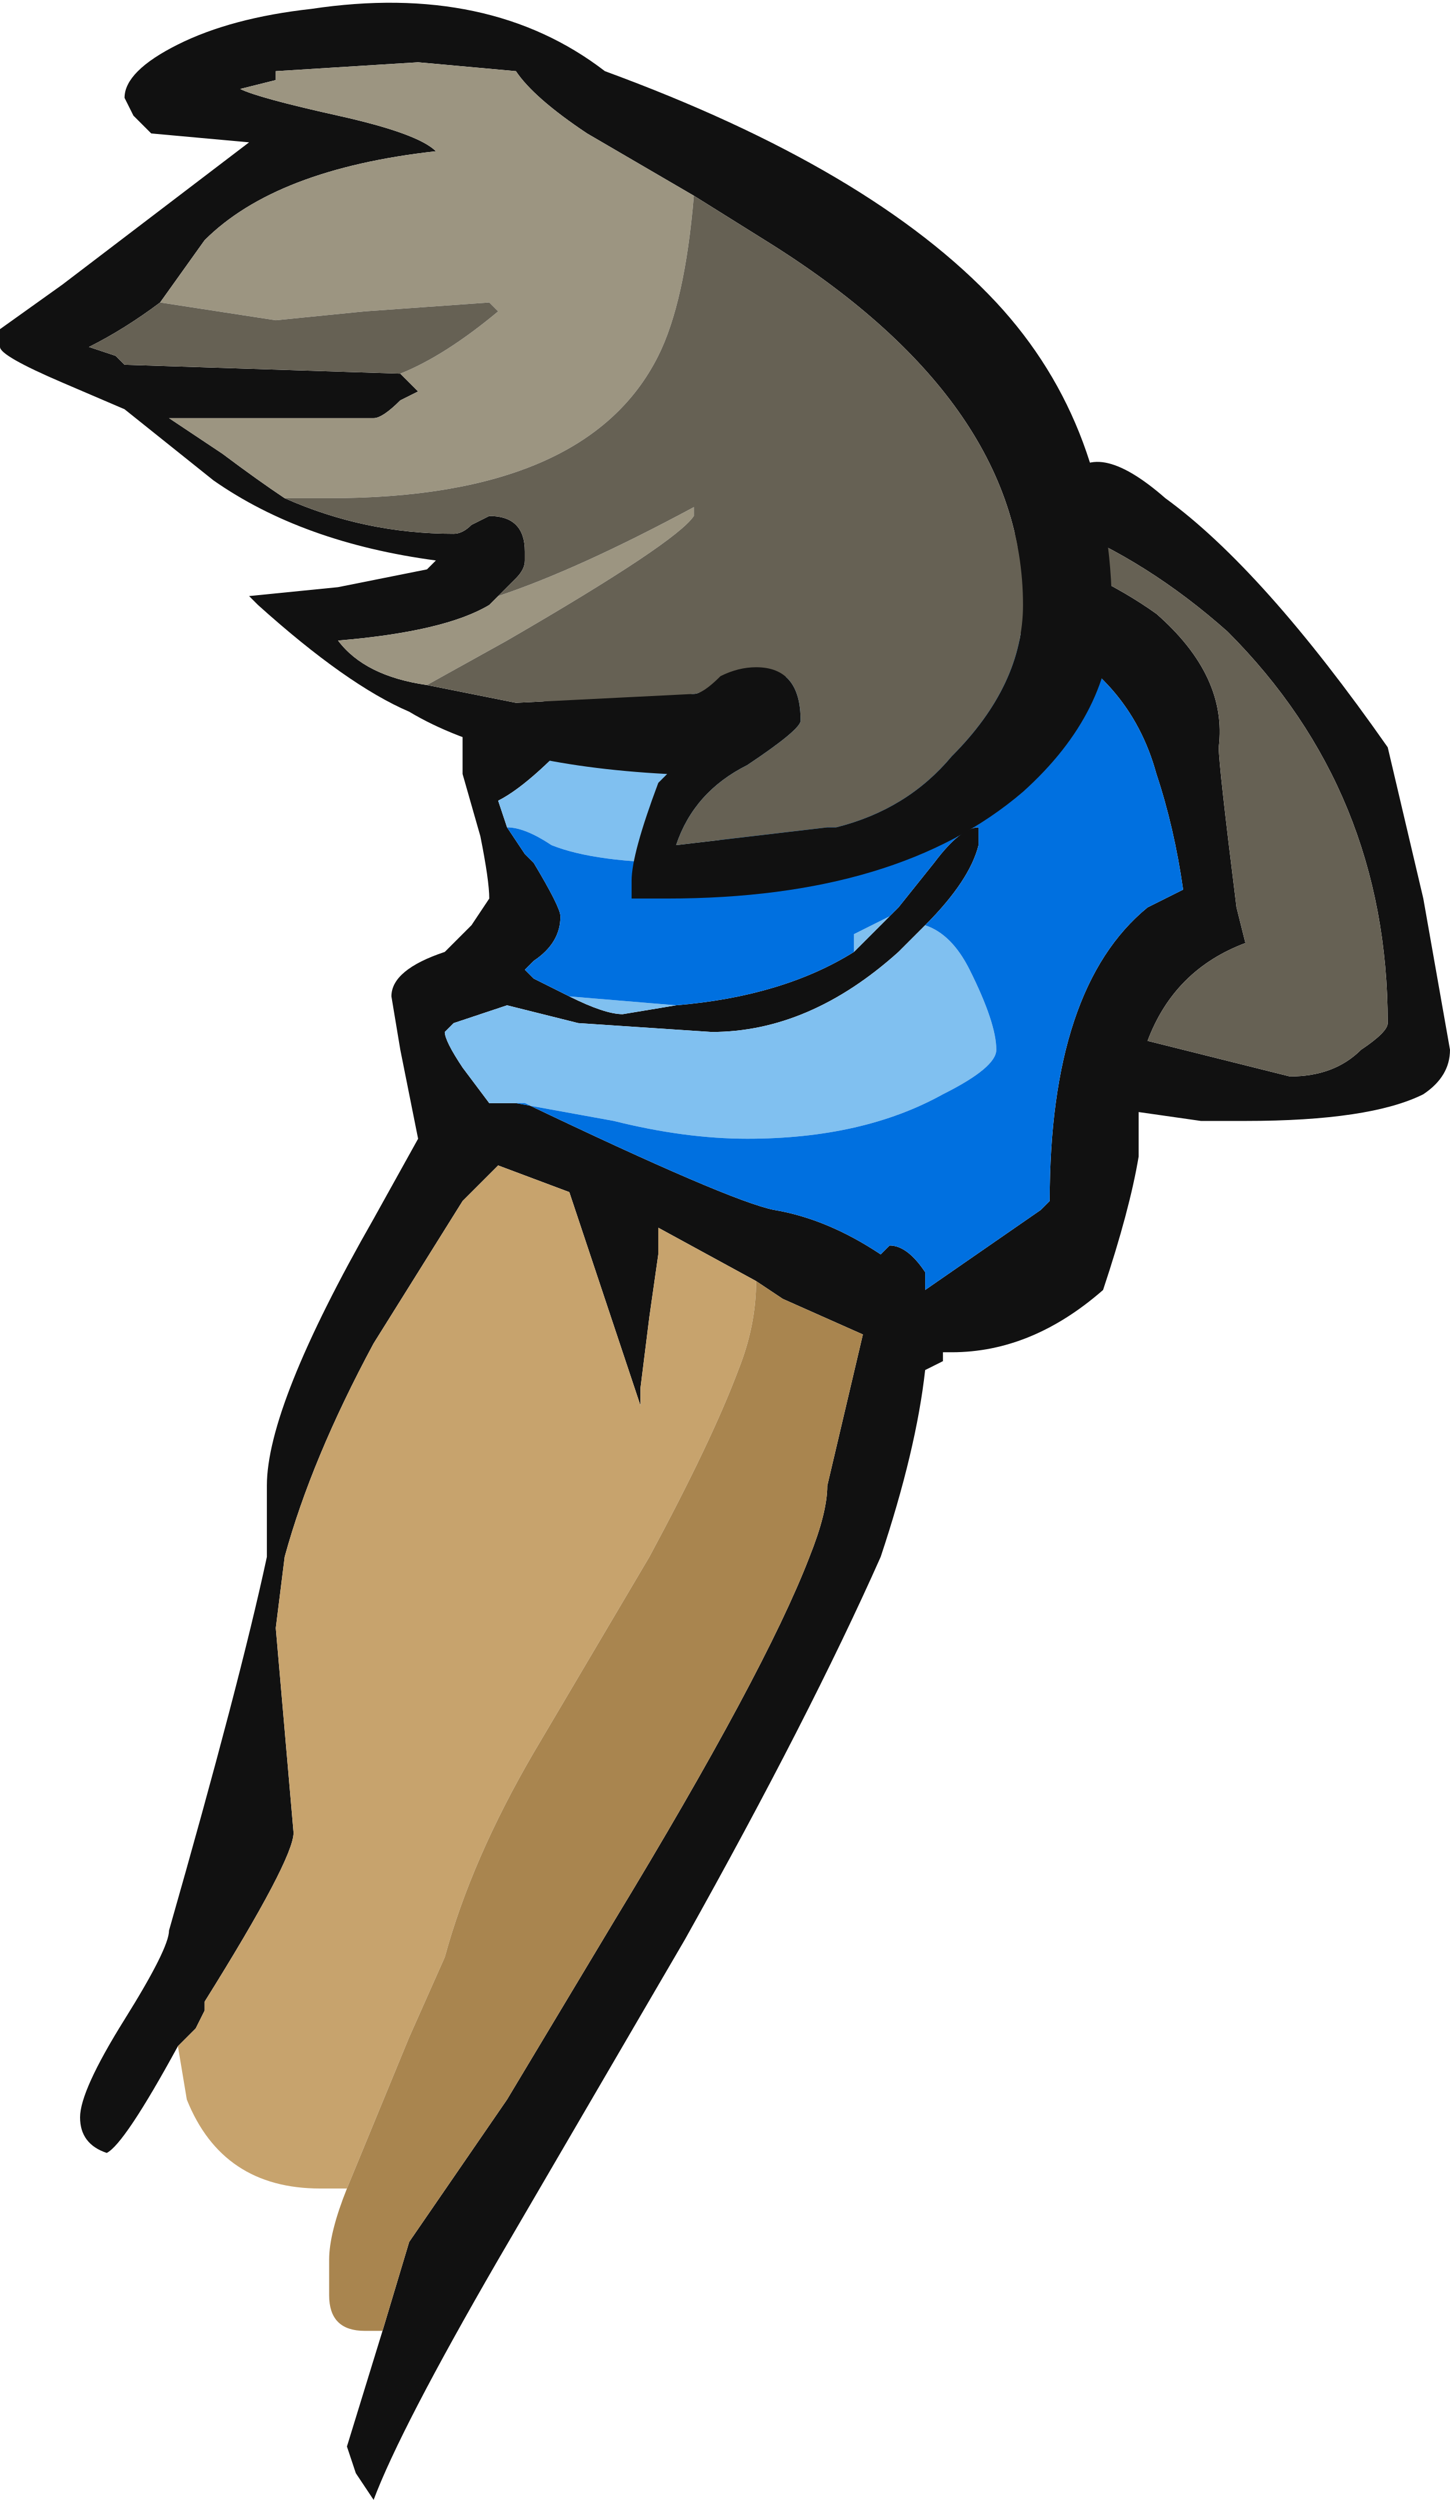 <?xml version="1.0" encoding="UTF-8" standalone="no"?>
<svg xmlns:ffdec="https://www.free-decompiler.com/flash" xmlns:xlink="http://www.w3.org/1999/xlink" ffdec:objectType="shape" height="14.05px" width="8.15px" xmlns="http://www.w3.org/2000/svg">
  <g transform="matrix(1.0, 0.0, 0.0, 1.0, 3.85, 6.9)">
    <path d="M-2.85 4.6 Q-3.15 5.15 -3.25 5.2 -3.4 5.15 -3.4 5.0 -3.4 4.85 -3.15 4.45 -2.9 4.05 -2.9 3.95 -2.5 2.55 -2.35 1.85 L-2.35 1.45 Q-2.35 1.0 -1.75 -0.05 L-1.5 -0.5 -1.6 -1.0 -1.65 -1.3 Q-1.65 -1.45 -1.35 -1.55 L-1.2 -1.7 -1.1 -1.85 Q-1.1 -1.95 -1.15 -2.2 L-1.25 -2.55 -1.25 -2.8 1.8 -3.85 Q2.3 -3.7 2.65 -3.45 3.05 -3.1 3.0 -2.7 3.0 -2.6 3.1 -1.8 L3.15 -1.6 Q2.75 -1.45 2.6 -1.05 L3.4 -0.85 Q3.65 -0.85 3.8 -1.0 3.95 -1.1 3.95 -1.15 3.95 -2.45 3.05 -3.35 2.6 -3.75 2.1 -3.95 L2.15 -4.2 Q2.3 -4.45 2.7 -4.1 3.25 -3.7 3.95 -2.7 L4.15 -1.85 4.3 -1.0 Q4.3 -0.85 4.15 -0.75 3.85 -0.6 3.15 -0.6 L2.9 -0.6 2.55 -0.65 2.55 -0.4 Q2.5 -0.1 2.35 0.35 1.95 0.7 1.5 0.7 L1.45 0.7 1.45 0.75 1.35 0.8 Q1.3 1.25 1.1 1.85 0.7 2.75 0.0 4.0 L-1.05 5.8 Q-1.6 6.75 -1.75 7.15 L-1.85 7.0 -1.9 6.85 -1.7 6.2 -1.55 5.7 -1.0 4.9 -0.4 3.9 Q0.45 2.5 0.7 1.85 0.8 1.6 0.8 1.45 L1.0 0.6 0.55 0.4 0.4 0.3 -0.15 0.0 -0.15 0.15 -0.2 0.5 -0.25 0.9 -0.25 1.0 -0.65 -0.2 -1.05 -0.35 -1.25 -0.15 -1.75 0.65 Q-2.1 1.3 -2.25 1.85 L-2.3 2.25 -2.2 3.4 Q-2.2 3.55 -2.7 4.35 L-2.7 4.4 -2.75 4.5 -2.85 4.6 M-1.0 -2.25 L-0.9 -2.1 -0.85 -2.05 Q-0.7 -1.8 -0.7 -1.75 -0.7 -1.6 -0.85 -1.5 L-0.9 -1.45 -0.85 -1.4 -0.65 -1.3 Q-0.45 -1.2 -0.35 -1.2 L-0.05 -1.25 Q0.55 -1.3 0.95 -1.55 1.05 -1.65 1.1 -1.7 L1.15 -1.75 1.2 -1.8 1.4 -2.05 Q1.55 -2.25 1.65 -2.25 L1.65 -2.15 Q1.6 -1.95 1.35 -1.7 L1.2 -1.55 Q0.7 -1.1 0.15 -1.1 L-0.6 -1.15 -1.0 -1.25 -1.3 -1.15 -1.35 -1.1 Q-1.35 -1.05 -1.25 -0.9 L-1.1 -0.7 -1.0 -0.7 -0.95 -0.7 -0.9 -0.7 Q0.25 -0.15 0.5 -0.1 0.8 -0.05 1.1 0.15 L1.15 0.1 Q1.25 0.1 1.35 0.25 L1.35 0.35 2.0 -0.1 2.05 -0.15 Q2.05 -1.35 2.6 -1.8 2.7 -1.85 2.8 -1.9 2.75 -2.25 2.65 -2.55 2.5 -3.1 1.95 -3.35 L-0.5 -2.9 Q-0.85 -2.5 -1.05 -2.4 L-1.0 -2.25" fill="#111111" fill-rule="evenodd" stroke="none"/>
    <path d="M-1.9 5.4 L-2.05 5.4 Q-2.6 5.4 -2.8 4.9 L-2.85 4.6 -2.75 4.5 -2.7 4.4 -2.7 4.35 Q-2.2 3.55 -2.2 3.4 L-2.3 2.25 -2.25 1.85 Q-2.1 1.3 -1.75 0.65 L-1.25 -0.15 -1.05 -0.35 -0.65 -0.2 -0.25 1.0 -0.25 0.9 -0.2 0.5 -0.15 0.15 -0.15 0.0 0.4 0.3 Q0.4 0.55 0.3 0.8 0.15 1.2 -0.2 1.85 L-0.85 2.95 Q-1.2 3.55 -1.35 4.1 L-1.55 4.55 -1.9 5.4" fill="#c7a36d" fill-rule="evenodd" stroke="none"/>
    <path d="M-1.7 6.2 L-1.8 6.2 Q-2.0 6.2 -2.0 6.0 L-2.0 5.8 Q-2.0 5.65 -1.9 5.4 L-1.55 4.55 -1.35 4.1 Q-1.2 3.55 -0.85 2.95 L-0.2 1.85 Q0.15 1.2 0.3 0.8 0.4 0.55 0.4 0.3 L0.55 0.4 1.0 0.6 0.8 1.45 Q0.8 1.6 0.7 1.85 0.45 2.5 -0.4 3.9 L-1.0 4.9 -1.55 5.7 -1.7 6.2" fill="#a9854f" fill-rule="evenodd" stroke="none"/>
    <path d="M-1.0 -2.25 L-1.05 -2.4 Q-0.85 -2.5 -0.5 -2.9 L1.95 -3.35 0.0 -2.05 Q-0.5 -2.05 -0.75 -2.15 -0.9 -2.25 -1.0 -2.25 M-0.95 -0.7 L-1.0 -0.7 -1.1 -0.7 -1.25 -0.9 Q-1.35 -1.05 -1.35 -1.1 L-1.3 -1.15 -1.0 -1.25 -0.6 -1.15 0.15 -1.1 Q0.7 -1.1 1.2 -1.55 L1.35 -1.7 Q1.5 -1.65 1.6 -1.45 1.75 -1.15 1.75 -1.0 1.75 -0.9 1.45 -0.75 1.0 -0.5 0.35 -0.5 0.0 -0.5 -0.4 -0.6 L-0.95 -0.7 M1.15 -1.75 L1.1 -1.7 Q1.05 -1.65 0.95 -1.55 L0.95 -1.65 1.15 -1.75 M-0.05 -1.25 L-0.35 -1.2 Q-0.45 -1.2 -0.65 -1.3 L-0.05 -1.25" fill="#80c0f0" fill-rule="evenodd" stroke="none"/>
    <path d="M-0.65 -1.3 L-0.85 -1.4 -0.9 -1.45 -0.85 -1.5 Q-0.7 -1.6 -0.7 -1.75 -0.7 -1.8 -0.85 -2.05 L-0.9 -2.1 -1.0 -2.25 Q-0.9 -2.25 -0.75 -2.15 -0.5 -2.05 0.0 -2.05 L1.95 -3.35 Q2.5 -3.1 2.65 -2.55 2.75 -2.25 2.8 -1.9 2.7 -1.85 2.6 -1.8 2.05 -1.35 2.05 -0.15 L2.0 -0.1 1.35 0.35 1.35 0.25 Q1.25 0.1 1.15 0.1 L1.1 0.15 Q0.8 -0.05 0.5 -0.1 0.25 -0.15 -0.9 -0.7 L-0.95 -0.7 -0.4 -0.6 Q0.0 -0.5 0.35 -0.5 1.0 -0.5 1.45 -0.75 1.75 -0.9 1.75 -1.0 1.75 -1.15 1.6 -1.45 1.5 -1.65 1.35 -1.7 1.6 -1.95 1.65 -2.15 L1.65 -2.25 Q1.55 -2.25 1.4 -2.05 L1.2 -1.8 1.15 -1.75 0.95 -1.65 0.95 -1.55 Q0.55 -1.3 -0.05 -1.25 L-0.65 -1.3 M-1.0 -0.7 L-1.1 -0.7 -1.0 -0.7" fill="#0070e0" fill-rule="evenodd" stroke="none"/>
    <path d="M1.8 -3.85 L2.15 -4.2 2.1 -3.95 Q2.6 -3.75 3.05 -3.35 3.95 -2.45 3.95 -1.15 3.95 -1.1 3.8 -1.0 3.65 -0.85 3.4 -0.85 L2.6 -1.05 Q2.75 -1.45 3.15 -1.6 L3.1 -1.8 Q3.0 -2.6 3.0 -2.7 3.05 -3.1 2.65 -3.45 2.3 -3.7 1.8 -3.85" fill="#666154" fill-rule="evenodd" stroke="none"/>
    <path d="M0.85 -2.25 Q1.25 -2.35 1.5 -2.65 1.9 -3.05 1.9 -3.5 1.9 -4.65 0.45 -5.55 L0.05 -5.8 -0.55 -6.15 Q-0.85 -6.35 -0.95 -6.5 L-1.5 -6.55 -2.3 -6.5 -2.3 -6.45 -2.5 -6.4 Q-2.4 -6.35 -1.95 -6.25 -1.5 -6.15 -1.4 -6.05 -2.3 -5.95 -2.7 -5.55 L-2.95 -5.2 Q-3.15 -5.05 -3.35 -4.95 L-3.2 -4.9 -3.15 -4.85 -1.6 -4.8 -1.5 -4.7 -1.6 -4.65 Q-1.7 -4.55 -1.75 -4.55 L-2.6 -4.55 -2.9 -4.55 -2.6 -4.35 Q-2.4 -4.2 -2.25 -4.1 -1.8 -3.9 -1.3 -3.9 -1.25 -3.9 -1.2 -3.95 L-1.1 -4.0 Q-0.9 -4.0 -0.9 -3.8 L-0.9 -3.75 Q-0.9 -3.7 -0.95 -3.65 L-1.05 -3.55 -1.1 -3.5 Q-1.35 -3.35 -1.95 -3.3 -1.8 -3.1 -1.45 -3.05 L-0.95 -2.95 0.05 -3.0 Q0.1 -3.0 0.2 -3.1 0.3 -3.15 0.4 -3.15 0.65 -3.15 0.65 -2.85 0.65 -2.8 0.35 -2.6 0.05 -2.45 -0.05 -2.15 L0.8 -2.25 0.85 -2.25 M1.9 -2.45 Q1.2 -1.85 -0.1 -1.85 L-0.3 -1.85 -0.3 -1.95 Q-0.3 -2.1 -0.15 -2.5 L-0.1 -2.55 Q-1.05 -2.6 -1.55 -2.9 -1.9 -3.05 -2.4 -3.5 L-2.45 -3.55 -1.95 -3.6 -1.45 -3.7 -1.4 -3.75 Q-2.15 -3.85 -2.65 -4.2 L-3.15 -4.6 -3.5 -4.75 Q-3.85 -4.9 -3.85 -4.95 L-3.85 -5.05 -3.5 -5.3 -2.45 -6.1 -3.0 -6.15 -3.1 -6.25 -3.15 -6.35 Q-3.15 -6.5 -2.85 -6.65 -2.55 -6.8 -2.1 -6.85 -1.1 -7.0 -0.45 -6.5 1.05 -5.95 1.75 -5.2 2.4 -4.5 2.4 -3.45 2.4 -2.9 1.9 -2.45" fill="#111111" fill-rule="evenodd" stroke="none"/>
    <path d="M0.05 -5.8 Q0.0 -5.2 -0.15 -4.9 -0.55 -4.1 -2.0 -4.1 L-2.25 -4.1 Q-2.4 -4.2 -2.6 -4.35 L-2.9 -4.55 -2.6 -4.55 -1.75 -4.55 Q-1.7 -4.55 -1.6 -4.65 L-1.5 -4.7 -1.6 -4.8 Q-1.35 -4.9 -1.05 -5.15 L-1.1 -5.2 -1.8 -5.15 -2.3 -5.1 -2.95 -5.2 -2.7 -5.55 Q-2.3 -5.95 -1.4 -6.05 -1.5 -6.15 -1.95 -6.25 -2.4 -6.35 -2.5 -6.4 L-2.3 -6.45 -2.3 -6.5 -1.5 -6.55 -0.95 -6.5 Q-0.85 -6.35 -0.55 -6.15 L0.05 -5.8 M-1.05 -3.55 Q-0.6 -3.7 0.05 -4.05 L0.05 -4.0 Q-0.05 -3.85 -1.0 -3.3 L-1.45 -3.05 Q-1.8 -3.1 -1.95 -3.3 -1.35 -3.35 -1.1 -3.5 L-1.05 -3.55 M0.8 -2.25 L0.85 -2.25 0.8 -2.25" fill="#9c9581" fill-rule="evenodd" stroke="none"/>
    <path d="M0.05 -5.8 L0.45 -5.55 Q1.9 -4.65 1.9 -3.5 1.9 -3.05 1.5 -2.65 1.25 -2.35 0.85 -2.25 L0.8 -2.25 -0.05 -2.15 Q0.05 -2.45 0.35 -2.6 0.65 -2.8 0.65 -2.85 0.65 -3.15 0.4 -3.15 0.3 -3.15 0.2 -3.1 0.1 -3.0 0.05 -3.0 L-0.95 -2.95 -1.45 -3.05 -1.0 -3.3 Q-0.05 -3.85 0.05 -4.0 L0.05 -4.05 Q-0.6 -3.7 -1.05 -3.55 L-0.95 -3.65 Q-0.9 -3.7 -0.9 -3.75 L-0.9 -3.8 Q-0.9 -4.0 -1.1 -4.0 L-1.2 -3.95 Q-1.25 -3.9 -1.3 -3.9 -1.8 -3.9 -2.25 -4.1 L-2.0 -4.1 Q-0.55 -4.1 -0.15 -4.9 0.0 -5.2 0.05 -5.8 M-2.95 -5.2 L-2.3 -5.1 -1.8 -5.15 -1.1 -5.2 -1.05 -5.15 Q-1.35 -4.9 -1.6 -4.8 L-3.15 -4.85 -3.2 -4.9 -3.35 -4.95 Q-3.15 -5.05 -2.95 -5.2 M-2.6 -4.55 L-2.9 -4.55 -2.6 -4.55" fill="#666154" fill-rule="evenodd" stroke="none"/>
  </g>
</svg>
